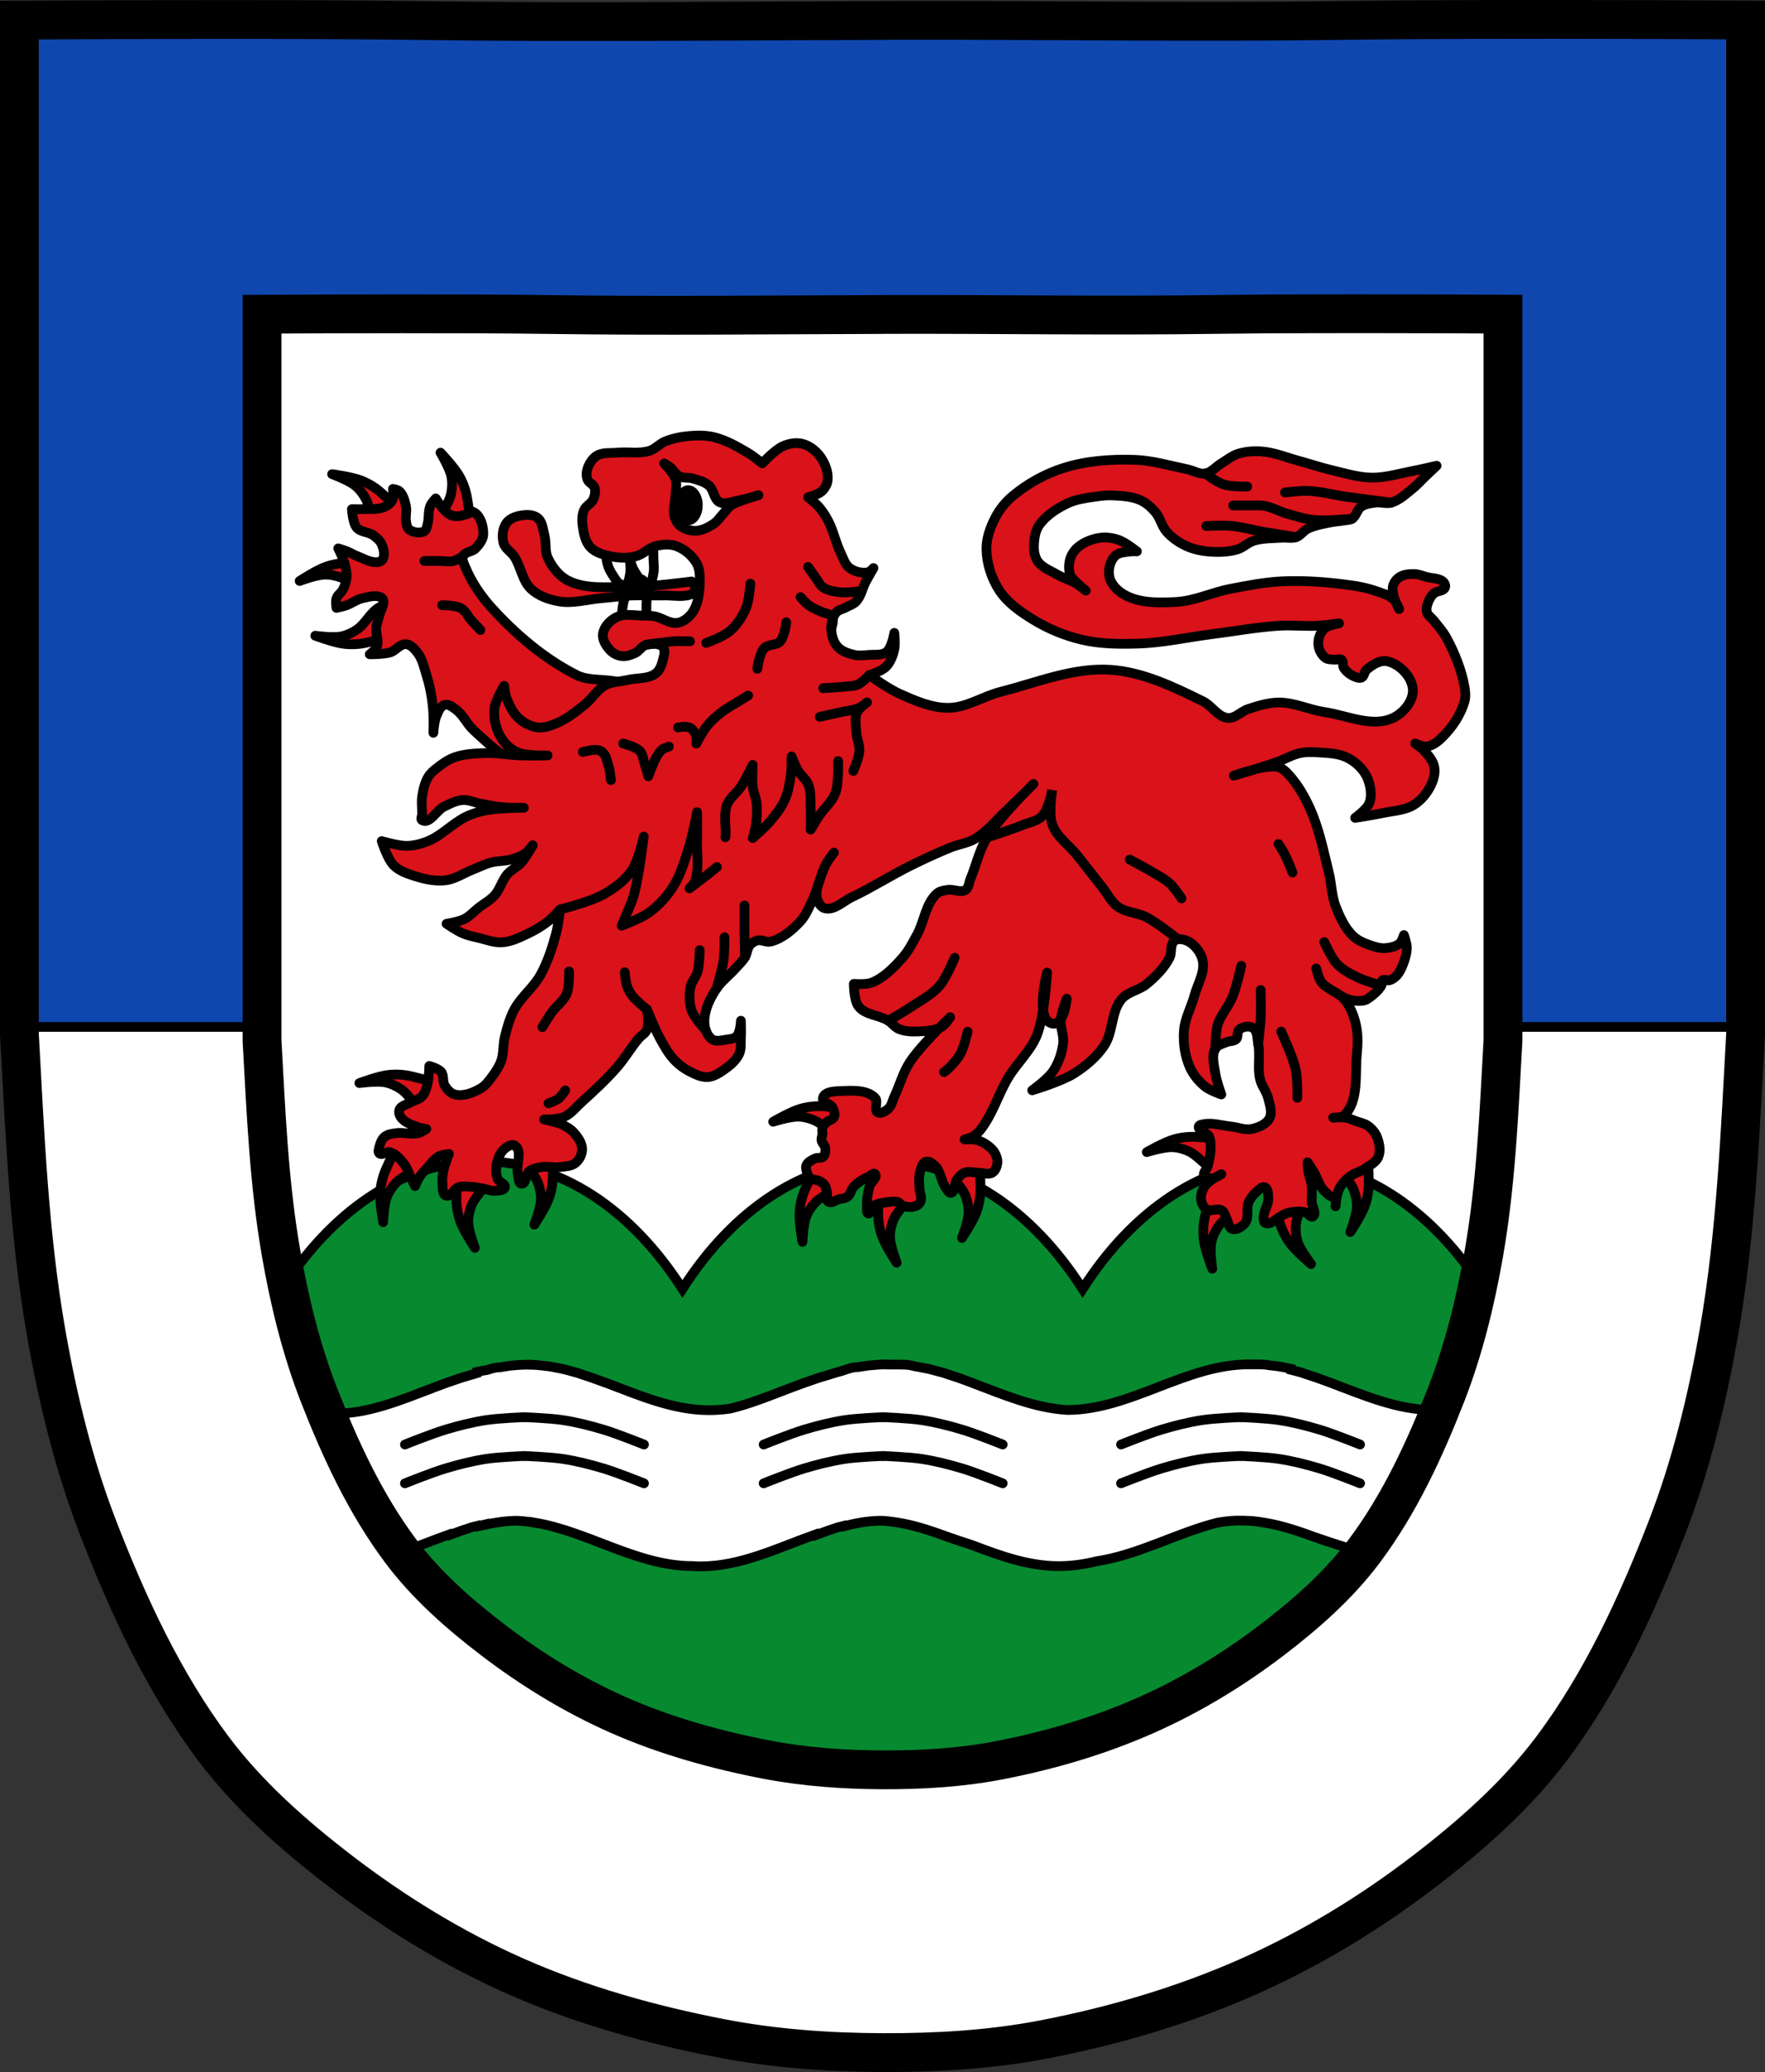 <?xml version="1.0" encoding="UTF-8" standalone="no"?><svg xmlns="http://www.w3.org/2000/svg" viewBox="0 0 909.66 1067.6" xmlns:xlink="http://www.w3.org/1999/xlink"><rect x="0" y="0" width="909.66" height="1067.6" fill="#333333" stroke="none"/><defs><path id="0" d="m-752.73 762.43c0 0 13.752-5.534 20.841-7.662 6.835-2.052 13.789-3.81 20.841-4.904 6.581-1.021 19.922-1.532 19.922-1.532" stroke="#000" fill="none" stroke-linecap="round" stroke-width="5"/><path id="1" d="m-629.52 762.43c0 0-13.752-5.534-20.841-7.662-6.835-2.052-13.789-3.81-20.841-4.904-6.581-1.021-19.922-1.532-19.922-1.532" stroke="#000" fill="none" stroke-linecap="round" stroke-width="5"/></defs><g transform="translate(130.11-8.354)"><path d="m664.32 18.354c-9.98-.002-19.969.012-29.781.031-26.17.053-51 .188-70.781.469-79.11 1.122-156.71-.214-235.06 0-2.653.007-5.316.055-7.969.063-78.35.214-155.93 1.122-235.03 0-57.02-.809-154.83-.481-205.81-.219v522.5c2.838 51.34 4.911 102.82 13.719 153.41 6.02 34.562 14.407 68.992 27.13 101.69 15.355 39.473 33.478 78.71 58.844 112.62 18.288 24.456 41.671 45.05 65.906 63.62 27.747 21.272 57.936 39.816 89.91 53.969 33.818 14.97 69.927 25.08 106.25 32.09 27.334 5.278 55.35 7.249 83.19 7.344 27.662.094 55.55-1.498 82.72-6.719 36.46-7.01 72.55-17.63 106.47-32.75 31.934-14.235 62.22-32.697 89.97-53.969 24.24-18.58 47.587-39.17 65.875-63.62 25.365-33.919 43.489-73.18 58.844-112.66 12.718-32.695 21.11-67.13 27.12-101.69 8.807-50.588 10.881-102.1 13.719-153.44v-522.44c-26.668-.139-64.6-.303-105.22-.313" fill="#fff"/><path d="m664.31 18.344c-9.98-.002-19.969.012-29.781.031-26.17.053-51 .188-70.781.469-79.11 1.122-156.71-.214-235.06 0-2.653.007-5.316.055-7.969.063-78.35.214-155.93 1.122-235.03 0-57.02-.809-154.83-.481-205.81-.219v518.78h889.66v-518.81c-26.668-.139-64.6-.303-105.22-.313z" fill="#0f47af" stroke="#000" stroke-width="5"/><path d="m568.86 170c-7.174-.002-14.356.008-21.409.022-18.81.038-36.667.135-50.884.336-56.868.804-112.66-.153-168.98 0-1.907.005-3.822.04-5.729.045-56.32.153-112.09.804-168.96 0-40.994-.579-111.31-.345-147.96-.157v374.19c2.04 36.769 3.531 73.63 9.862 109.86 4.326 24.752 10.357 49.41 19.5 72.825 11.04 28.27 24.07 56.37 42.3 80.66 13.147 17.514 29.957 32.26 47.38 45.566 19.947 15.234 41.649 28.515 64.63 38.65 24.311 10.721 50.27 17.961 76.38 22.984 19.65 3.78 39.79 5.191 59.802 5.259 19.886.067 39.937-1.073 59.47-4.812 26.21-5.02 52.15-12.626 76.54-23.454 22.957-10.195 44.73-23.416 64.68-38.65 17.422-13.306 34.21-28.05 47.36-45.566 18.235-24.292 31.26-52.41 42.3-80.68 9.143-23.415 15.174-48.07 19.5-72.825 6.331-36.23 7.822-73.12 9.862-109.89v-374.15c-19.17-.1-46.44-.217-75.64-.224" fill="#fff"/><g stroke="#000"><path d="m118.47 606.69c-39.447 0-75.14 23.838-100.87 62.31 4.055 19.784 9.355 39.35 16.688 58.12 11.04 28.27 24.08 56.36 42.31 80.66 13.147 17.514 29.953 32.26 47.37 45.563 19.947 15.234 41.673 28.521 64.66 38.656 24.311 10.721 50.26 17.977 76.37 23 19.65 3.78 39.769 5.182 59.781 5.25 19.886.067 39.94-1.074 59.47-4.813 26.21-5.02 52.18-12.609 76.56-23.438 22.957-10.195 44.709-23.422 64.66-38.656 17.422-13.306 34.23-28.05 47.37-45.563 18.235-24.292 31.24-52.42 42.28-80.69 7.325-18.759 12.665-38.33 16.719-58.09-25.725-38.475-61.43-62.31-100.87-62.31-40.621 0-77.24 25.303-103.12 65.813-25.881-40.515-62.5-65.813-103.12-65.813-40.613 0-77.24 25.28-103.12 65.781-25.874-40.496-62.51-65.781-103.12-65.781z" fill="#078930" stroke-width="5"/><path d="m664.32 18.354c-9.98-.002-19.969.012-29.781.031-26.17.053-51 .188-70.781.469-79.11 1.122-156.71-.214-235.06 0-2.653.007-5.316.055-7.969.063-78.35.214-155.93 1.122-235.03 0-57.02-.809-154.83-.481-205.81-.219v522.5c2.838 51.34 4.911 102.82 13.719 153.41 6.02 34.562 14.407 68.992 27.13 101.69 15.355 39.473 33.478 78.71 58.844 112.62 18.288 24.456 41.671 45.05 65.906 63.62 27.747 21.272 57.936 39.816 89.91 53.969 33.818 14.97 69.927 25.08 106.25 32.09 27.334 5.278 55.35 7.249 83.19 7.344 27.662.094 55.55-1.498 82.72-6.719 36.46-7.01 72.55-17.63 106.47-32.75 31.934-14.235 62.22-32.697 89.97-53.969 24.24-18.58 47.587-39.17 65.875-63.62 25.365-33.919 43.489-73.18 58.844-112.66 12.718-32.695 21.11-67.13 27.12-101.69 8.807-50.588 10.881-102.1 13.719-153.44v-522.44c-26.668-.139-64.6-.303-105.22-.313z" fill="none" stroke-width="20"/><path d="m326.25 711.34c-.509 0-1.055.062-1.563.063-.411.009-.81.016-1.219.031-.462.019-.945.066-1.406.094-.461.028-.916.089-1.375.125-.833.066-1.702.126-2.531.219-.191.021-.339.009-.531.031-.712.085-1.416.24-2.125.344-.182.023-.349.004-.531.031-.578.088-1.205.212-1.781.313-.347.06-.683.096-1.031.156h-.094c-1.995-.039-3.819.394-8.75 2.125-.269.081-.57.11-.844.188-1.785.505-3.543 1.052-5.313 1.625-.147.04-.293.084-.438.125-.017.004-.048.031-.063.031-.043.015-.074.017-.125.031-3.872 1.097-7.74 2.38-11.563 3.75-2.494.894-4.985 1.804-7.469 2.75-10.351 3.947-20.615 8.169-31.19 10.75h-.063c-3.601.537-7.243.813-10.938.813-18.443 0-35.6-7.506-52.906-14.03-.086-.033-.164-.03-.25-.063-2.401-.904-4.808-1.784-7.219-2.625-1.664-.581-3.327-1.123-5-1.656-.81-.258-1.625-.6-2.438-.844-.026-.011-.037.011-.063 0-.658-.198-1.309-.345-1.969-.531-.969-.275-1.997-.594-2.969-.844-.966-.25-1.873-.466-2.844-.688-.777-.178-1.595-.311-2.375-.469-.849-.173-1.741-.352-2.594-.5-.813-.141-1.619-.288-2.438-.406-.105-.015-.176.014-.281 0-1.595-.225-3.26-.406-4.875-.531-.065-.005-.092-.063-.156-.063-.238-.023-.45-.016-.688-.031-.633-.041-1.334-.069-1.969-.094h-.25c-.797-.029-1.574-.094-2.375-.094v-.031c-.509 0-1.056.093-1.563.094-.411.009-.81.016-1.219.031-.462.019-.945.035-1.406.063-.461.028-.916.089-1.375.125-.833.066-1.702.126-2.531.219-.191.021-.339.009-.531.031-.712.085-1.416.24-2.125.344-.182.023-.318.004-.5.031-.578.088-1.205.212-1.781.313-.347.06-.684.127-1.031.188h-.094c-1.634-.031-3.259.295-6.469 1.344-.029 0-.096.02-.125.031-.946.156-1.904.283-2.844.469-.79.156-1.562.327-2.344.5-.017.208-.046.417-.063.625-1.034.312-2.063.634-3.094.969-.147.04-.293.053-.438.094-.017.004-.049.02-.063.031-.043.018-.074.017-.125.031-3.872 1.097-7.74 2.38-11.563 3.75-2.494.894-4.985 1.835-7.469 2.781-16.589 6.326-33.02 13.25-50.719 13.25-1.387 0-2.753-.076-4.125-.156 10.236 25.04 22.332 49.608 38.531 71.19.098.13.214.245.313.375 8.22-2.93 16.36-6.305 24.594-9.219l.188.281c3.742-1.401 7.444-2.721 11.219-3.938 1.104-.304 2.204-.542 3.313-.813l.125.188c1.082-.288 2.134-.531 3.219-.781v.156c5.44-1.229 10.985-2.032 16.625-2.125h.219c3.075.152 6.115.529 9.125 1.031 0-.011 0-.062 0-.063 27.56 4.605 52.867 22.375 81.22 22.375.042.002.083-.002.125 0 1.352.078 2.697.156 4.063.156h.031.031c20.743 0 39.776-9.555 59.31-16.469l.156.313c3.743-1.4 7.475-2.752 11.25-3.969 1.104-.304 2.204-.542 3.313-.813l.125.188c5.565-1.486 11.215-2.487 16.969-2.719.822-.033 1.642 0 2.469 0 .114 0 .229 0 .344 0 .503.03 1.014.052 1.5.094h.094c.681.06 1.322.173 2 .25.282.032.563.058.844.094.399.051.758.101 1.156.156.61.086 1.237.183 1.844.281.065.011.185.03.25.031.894.147 1.736.295 2.625.469.033 0 .031 0 .063 0 .054 0 .135.03.188.031 7.776 1.541 15.347 4.117 22.906 6.906 4.227 1.474 8.464 2.918 12.75 4.281 14.455 5.536 29 10.75 44.41 10.75 6.689 0 13.212-.956 19.625-2.531 21.303-3.212 41.19-14.552 62.12-19.844 3.093-.545 6.207-.936 9.375-1.063.822-.038 1.642 0 2.469 0 .509 0 1.024 0 1.531 0h.531c.323 0 .646.049.969.063.367.015.699.009 1.063.031.652.039 1.321.038 1.969.094h.094c.68.06 1.353.173 2.031.25.282.032.563.058.844.094.399.049.758.101 1.156.156.61.086 1.268.214 1.875.313.065 0 .154.03.219.031.894.148 1.736.295 2.625.469.032 0 .03 0 .063 0 .053 0 .166.03.219.031 7.776 1.539 15.347 4.086 22.906 6.875 8.322 2.905 16.744 5.675 25.281 7.938.103-.136.21-.27.313-.406 16.584-22.09 28.828-47.37 39.22-73.03-1.136.056-2.259.094-3.406.094-18.443 0-35.6-7.475-52.906-14-.086-.032-.133-.062-.219-.094-2.4-.904-4.808-1.784-7.219-2.625-1.663-.581-3.358-1.123-5.03-1.656-.81-.258-1.625-.6-2.438-.844-.658-.198-1.371-.376-2.031-.563-.969-.275-1.966-.5-2.938-.75-.222-.057-.438-.098-.656-.156-.016-.194-.015-.399-.031-.594-1.423-.308-2.853-.591-4.281-.844-.405-.072-.783-.122-1.188-.188-.438-.072-.875-.155-1.313-.219-1-.147-1.99-.267-3-.375-.35-.038-.711-.063-1.063-.094-2.681-.558-4.924-.5-10.906-.5-32.495 0-60.871 23.395-93.34 23.5-16.935-.968-32.856-7.824-48.906-13.875-.086-.032-.133-.093-.219-.125-2.4-.904-4.808-1.784-7.219-2.625-1.663-.581-3.358-1.123-5.03-1.656-.81-.258-1.625-.6-2.438-.844-.021-.011-.006.011-.031 0-.658-.198-1.34-.345-2-.531-.969-.275-1.966-.532-2.938-.781-.966-.248-1.873-.528-2.844-.75-.777-.178-1.595-.28-2.375-.438h-.063c-.849-.173-1.678-.383-2.531-.531-.738-.129-1.45-.26-2.188-.375-3.538-.948-5.36-.875-12.438-.875h-.25c-.797-.029-1.574-.063-2.375-.063v-.031z" fill="#fff" stroke-linecap="round" stroke-width="5"/><path d="m568.86 170c-7.174-.002-14.356.008-21.409.022-18.81.038-36.667.135-50.884.336-56.868.804-112.66-.153-168.98 0-1.907.005-3.822.04-5.729.045-56.32.153-112.09.804-168.96 0-40.994-.579-111.31-.345-147.96-.157v374.19c2.04 36.769 3.531 73.63 9.862 109.86 4.326 24.752 10.357 49.41 19.5 72.825 11.04 28.27 24.07 56.37 42.3 80.66 13.147 17.514 29.957 32.26 47.38 45.566 19.947 15.234 41.649 28.515 64.63 38.65 24.311 10.721 50.27 17.961 76.38 22.984 19.65 3.78 39.79 5.191 59.802 5.259 19.886.067 39.937-1.073 59.47-4.812 26.21-5.02 52.15-12.626 76.54-23.454 22.957-10.195 44.73-23.416 64.68-38.65 17.422-13.306 34.21-28.05 47.36-45.566 18.235-24.292 31.26-52.41 42.3-80.68 9.143-23.415 15.174-48.07 19.5-72.825 6.331-36.23 7.822-73.12 9.862-109.89v-374.15c-19.17-.1-46.44-.217-75.64-.224z" fill="none" stroke-width="20"/><g transform="translate(1016.19-9.795)"><use xlink:href="#0"/><use xlink:href="#1"/></g><g transform="translate(1016.19 10.205)"><use xlink:href="#0"/><use xlink:href="#1"/></g></g><g transform="translate(-.689)"><g transform="translate(832-9.795)"><use xlink:href="#0"/><use xlink:href="#1"/></g><g transform="translate(832 10.205)"><use xlink:href="#0"/><use xlink:href="#1"/></g><g transform="translate(184.88)" stroke="#000"><g transform="translate(1016.19-9.795)"><use xlink:href="#0"/><use xlink:href="#1"/></g><g transform="translate(1016.19 10.205)"><use xlink:href="#0"/><use xlink:href="#1"/></g></g></g><g stroke="#000" stroke-width="5"><g stroke-linejoin="round"><g fill="none"><path d="m190.28 326.71c.255-3.408.449-6.894 1.528-10.137.68-2.044 1.847-3.91 3.055-5.693.848-1.251 1.593-2.742 2.916-3.472.9-.496 2.162-.926 3.055-.417 1.658.946 1.844 3.406 2.222 5.277.486 2.405.087 4.908 0 7.36-.07 1.948.176 3.976-.417 5.832-.379 1.187-.84 2.615-1.944 3.194-2.135 1.12-4.832-.09-7.221-.417-1.079-.148-2.51.154-3.194-.694-.174-.216-.021-.556 0-.833z"/><path d="m193.89 289.31c.255 3.408.449 6.894 1.528 10.137.68 2.044 1.847 3.91 3.055 5.693.848 1.251 1.593 2.742 2.916 3.472.9.496 2.162.926 3.055.417 1.658-.946 1.844-3.406 2.222-5.277.486-2.405.087-4.908 0-7.36-.07-1.948.176-3.976-.417-5.832-.379-1.187-.84-2.615-1.944-3.194-2.135-1.12-4.832.09-7.221.417-1.079.148-2.51-.154-3.194.694-.174.216-.021.556 0 .833z"/><path d="m181.78 289.89c.255 3.408.449 6.894 1.528 10.137.68 2.044 1.847 3.91 3.055 5.693.848 1.251 1.593 2.742 2.916 3.472.9.496 2.162.926 3.055.417 1.658-.946 1.844-3.406 2.222-5.277.486-2.405.087-4.908 0-7.36-.07-1.948.176-3.976-.417-5.832-.379-1.187-.84-2.615-1.944-3.194-2.135-1.12-4.832.09-7.221.417-1.079.148-2.51-.154-3.194.694-.174.216-.021.556 0 .833z"/></g><g fill="#da121a"><path d="m226.36 307.95c0 0-21.253 2.869-31.939 2.777-10.704-.092-22.426 1.575-31.939-3.333-4.605-2.376-8.098-6.963-10.276-11.665-1.612-3.481-.679-7.68-1.666-11.387-.845-3.173-1.013-7.157-3.61-9.165-2.435-1.882-6.146-1.707-9.165-1.111-2.602.514-5.451 1.695-6.943 3.888-1.944 2.858-2.311 6.945-1.389 10.276.791 2.856 3.941 4.457 5.555 6.943 3.404 5.244 4.057 12.378 8.61 16.664 3.833 3.608 9.254 5.496 14.442 6.388 7.228 1.243 14.631-1.062 21.94-1.666 5.187-.429 10.353-1.157 15.553-1.389 5.457-.243 10.926.154 16.386 0 4.912-.139 10.234 1.175 14.72-.833.717-.321 1.512-.896 1.666-1.666.334-1.669-1.944-4.721-1.944-4.721z"/><path d="m509.14 628.58c-2.579 4.967-8.566 7.428-11.622 12.12-1.618 2.482-2.871 5.3-3.386 8.218-.762 4.321.547 13.153.547 13.153 0 0-3.816-9.87-4.398-15.07-.456-4.078-.248-8.307.753-12.286 1.222-4.859 2.01-11.04 6.288-13.652 1.02-.624 2.449-.226 3.584.151 3.27 1.087 7.228 2.648 8.534 5.837.197.482-.06 1.071-.3 1.534z"/><path d="m96.31 278.05c.493-5.575 5.09-10.132 6.13-15.631.55-2.911.636-5.994 0-8.888-.941-4.286-5.517-11.953-5.517-11.953 0 0 7.289 7.672 9.808 12.259 1.975 3.596 3.394 7.586 3.984 11.646.721 4.958 2.344 10.974-.613 15.02-.706.965-2.178 1.142-3.371 1.226-3.438.241-7.691.306-10.114-2.145-.366-.37-.352-1.014-.306-1.532z"/><path d="m63.45 281.45c-3.112-4.652-2.388-11.08-5.03-16.02-1.397-2.613-3.264-5.068-5.574-6.923-3.421-2.748-11.793-5.851-11.793-5.851 0 0 10.489 1.406 15.327 3.399 3.794 1.563 7.401 3.781 10.407 6.574 3.671 3.41 8.708 7.078 8.94 12.08.055 1.195-.981 2.256-1.857 3.069-2.527 2.343-5.8 5.061-9.224 4.671-.518-.059-.91-.569-1.2-1z"/><path d="m60.09 314.84c-5.396-1.483-9.06-6.823-14.28-8.831-2.765-1.063-5.784-1.699-8.744-1.592-4.385.158-12.748 3.286-12.748 3.286 0 0 8.854-5.796 13.818-7.453 3.892-1.299 8.07-1.98 12.172-1.834 5.01.179 11.216-.341 14.665 3.293.823.867.734 2.348.602 3.536-.379 3.425-1.077 7.622-3.923 9.566-.43.294-1.06.165-1.563.027z"/><path d="m65.69 321.08c-4.939 2.632-7.337 8.645-11.992 11.751-2.465 1.644-5.269 2.928-8.181 3.473-4.313.808-13.158-.407-13.158-.407 0 0 9.911 3.711 15.12 4.237 4.082.412 8.309.159 12.277-.884 4.845-1.274 11.02-2.131 13.584-6.433.613-1.027.2-2.452-.189-3.582-1.122-3.259-2.724-7.199-5.927-8.471-.484-.192-1.071.072-1.53.317z"/><path d="m195.31 363.86c-6.104-7.59-19.498-3.281-28.2-7.662-16.501-8.311-31.06-20.688-43.521-34.33-5.677-6.212-10.571-13.372-13.792-21.15-.759-1.833-2.01-4-1.226-5.823.993-2.32 4.704-2.149 6.436-3.984 1.914-2.028 3.939-4.568 3.984-7.356.071-4.34-1.669-10.389-5.823-11.647-.788-.239-1.363.969-2.145 1.226-2.541.834-5.384 1.604-7.969.919-1.837-.487-3.258-2.023-4.597-3.371-1.598-1.61-3.984-5.517-3.984-5.517 0 0-2.163 2.266-2.758 3.678-1.286 3.049-.584 6.638-1.532 9.808-.354 1.183-.458 2.764-1.532 3.371-2.327 1.316-5.875.744-7.969-.919-1.189-.945-1.273-2.794-1.532-4.291-.418-2.416.487-4.953 0-7.356-.573-2.827-1.28-5.982-3.371-7.969-.867-.824-3.371-1.226-3.371-1.226 0 0 .581 4.094-.306 5.823-.896 1.746-2.778 2.942-4.597 3.678-3.044 1.23-6.528.766-9.808.919-2.143.1-6.436 0-6.436 0 0 0 .359 6.988 2.452 9.501 2.02 2.424 6.03 2.133 8.582 3.984 1.697 1.23 3.445 2.679 4.291 4.597 1.034 2.344 1.765 5.373.613 7.662-.433.861-1.498 1.398-2.452 1.532-3.682.519-7.245-1.758-10.727-3.065-1.797-.675-3.428-1.739-5.21-2.452-1.5-.6-4.597-1.532-4.597-1.532 0 0 2.353 4.588 3.065 7.05.746 2.582 1.412 5.288 1.226 7.969-.148 2.128-.888 4.22-1.839 6.13-.847 1.701-2.78 2.791-3.371 4.597-.509 1.553 0 4.904 0 4.904 0 0 3.311-.677 4.904-1.226 2.854-.983 5.332-3.01 8.275-3.678 3.288-.75 7.218-2.036 10.114-.306.588.351.856 1.157.919 1.839.206 2.222-1.251 4.284-1.839 6.436-.64 2.342-1.568 4.636-1.839 7.05-.365 3.25 1.45 6.743.306 9.808-.632 1.693-3.678 3.984-3.678 3.984 0 0 7.07.055 10.421-.919 2.983-.868 5.178-4.534 8.275-4.291 2.404.189 4.349 2.383 5.823 4.291 2.692 3.482 3.592 8.06 4.904 12.259 1.093 3.501 1.86 7.107 2.452 10.727.497 3.04.766 6.118.919 9.195.153 3.061 0 9.195 0 9.195 0 0 .385-5.912 1.532-8.582.952-2.215 1.966-5.183 4.291-5.823 2.031-.559 4.123 1.208 5.823 2.452 3.685 2.695 5.558 7.298 8.888 10.421 8.839 8.287 18.19 16.53 29.12 21.761 3.71 1.776 7.841 3.181 11.953 3.065 13.5-.381 29.648-2.162 38.617-12.259 3.247-3.655 2.416-9.528 2.758-14.405.437-6.224 2.991-13.834-.919-18.696z"/><path d="m88.43 581.23c-4.939-2.632-7.337-8.645-11.992-11.751-2.465-1.644-5.269-2.928-8.181-3.473-4.313-.808-13.158.407-13.158.407 0 0 9.911-3.711 15.12-4.237 4.082-.412 8.309-.159 12.277.884 4.845 1.274 11.02 2.131 13.584 6.433.613 1.027.2 2.452-.189 3.582-1.122 3.259-2.724 7.199-5.927 8.471-.484.192-1.071-.072-1.53-.317z"/><path d="m87.87 607.9c-3.469 4.392-9.812 5.682-13.697 9.711-2.056 2.133-3.818 4.664-4.873 7.433-1.563 4.101-1.94 13.02-1.94 13.02 0 0-1.888-10.413-1.48-15.63.32-4.091 1.321-8.205 3.054-11.924 2.115-4.542 4.056-10.463 8.747-12.223 1.12-.42 2.448.239 3.492.823 3.01 1.684 6.6 3.962 7.282 7.34.103.511-.261 1.041-.584 1.45z"/><path d="m121.46 615.47c-1.435 5.41-6.741 9.117-8.701 14.359-1.038 2.775-1.647 5.799-1.513 8.758.198 4.384 3.401 12.718 3.401 12.718 0 0-5.876-8.801-7.577-13.75-1.334-3.88-2.053-8.05-1.943-12.155.134-5.01-.442-11.213 3.161-14.694.86-.831 2.341-.755 3.531-.634 3.429.348 7.631 1.01 9.601 3.836.298.427.175 1.059.041 1.562z"/><path d="m138.46 603.51c1.435 5.41 6.741 9.117 8.701 14.359 1.038 2.775 1.647 5.799 1.513 8.758-.198 4.384-3.401 12.718-3.401 12.718 0 0 5.876-8.801 7.577-13.75 1.334-3.88 2.053-8.05 1.943-12.155-.134-5.01.442-11.213-3.161-14.694-.86-.831-2.341-.755-3.531-.634-3.429.348-7.631 1.01-9.601 3.836-.298.427-.175 1.059-.041 1.562z"/><path d="m303.72 595.32c-5.311-1.765-8.685-7.289-13.796-9.569-2.706-1.207-5.686-2-8.649-2.05-4.388-.072-12.903 2.612-12.903 2.612 0 0 9.146-5.323 14.191-6.716 3.955-1.092 8.164-1.553 12.251-1.191 4.991.442 11.219.249 14.472 4.06.776.909.609 2.383.415 3.563-.559 3.401-1.476 7.555-4.42 9.347-.445.271-1.067.109-1.562-.055z"/><path d="m303.97 618.07c-3.469 4.392-9.812 5.682-13.697 9.711-2.056 2.133-3.818 4.664-4.873 7.433-1.563 4.101-1.94 13.02-1.94 13.02 0 0-1.889-10.413-1.48-15.63.32-4.091 1.321-8.205 3.054-11.924 2.115-4.542 4.056-10.463 8.747-12.223 1.12-.42 2.448.239 3.492.823 3.01 1.684 6.6 3.962 7.282 7.34.103.511-.261 1.041-.584 1.45z"/><path d="m338.83 623.11c-1.435 5.41-6.741 9.117-8.701 14.359-1.038 2.775-1.647 5.799-1.513 8.758.198 4.384 3.401 12.718 3.401 12.718 0 0-5.876-8.801-7.577-13.75-1.334-3.88-2.053-8.05-1.943-12.155.134-5.01-.442-11.213 3.161-14.694.86-.831 2.341-.755 3.531-.634 3.429.348 7.631 1.01 9.601 3.836.298.427.175 1.059.041 1.562z"/><path d="m358.87 610.39c1.435 5.41 6.741 9.117 8.701 14.359 1.038 2.775 1.647 5.799 1.513 8.758-.198 4.384-3.401 12.718-3.401 12.718 0 0 5.876-8.801 7.577-13.75 1.334-3.88 2.053-8.05 1.943-12.155-.134-5.01.442-11.213-3.161-14.694-.86-.831-2.341-.755-3.531-.634-3.429.348-7.631 1.01-9.601 3.836-.298.427-.175 1.059-.041 1.562z"/><path d="m496.22 611.17c-5.301-1.794-8.645-7.336-13.744-9.643-2.699-1.221-5.675-2.031-8.637-2.096-4.387-.096-12.917 2.542-12.917 2.542 0 0 9.175-5.274 14.227-6.64 3.961-1.071 8.173-1.509 12.258-1.125 4.988.469 11.217.31 14.45 4.138.772.914.596 2.386.396 3.565-.577 3.398-1.517 7.546-4.47 9.323-.446.268-1.068.103-1.561-.064z"/><path d="m542.14 623.35c.131 5.595-3.93 10.635-4.351 16.216-.223 2.954.036 6.03.99 8.833 1.413 4.155 6.814 11.264 6.814 11.264 0 0-8.098-6.813-11.11-11.09-2.363-3.354-4.218-7.161-5.257-11.13-1.269-4.847-3.552-10.644-1.063-14.993.594-1.038 2.038-1.378 3.214-1.594 3.39-.622 7.609-1.16 10.29 1.01.405.327.463.968.475 1.489z"/><path d="m558.99 607.33c1.435 5.41 6.741 9.117 8.701 14.359 1.038 2.775 1.647 5.799 1.513 8.758-.198 4.384-3.401 12.718-3.401 12.718 0 0 5.876-8.801 7.577-13.75 1.334-3.88 2.053-8.05 1.943-12.155-.134-5.01.442-11.213-3.161-14.694-.86-.831-2.341-.755-3.531-.634-3.429.348-7.631 1.01-9.601 3.836-.298.427-.175 1.059-.041 1.562z"/><path d="m402.49 412.29c0 0-17.574 17.194-23.906 27.584-4.01 6.577-5.587 14.358-8.582 21.454-.782 1.854-.765 4.42-2.452 5.517-2.57 1.67-6.169-.491-9.195 0-1.913.31-4.06.56-5.517 1.839-5.976 5.243-6.555 14.507-10.421 21.454-2.232 4.01-4.303 8.217-7.356 11.646-4.54 5.101-9.578 10.384-15.937 12.872-2.86 1.119-9.195.613-9.195.613 0 0 .003 8.526 2.452 11.646 3.498 4.457 10.507 4.373 15.324 7.356 1.981 1.226 3.361 3.407 5.517 4.291 3.236 1.327 6.927 1.384 10.421 1.226 3.963-.179 8.223-.447 11.647-2.452 1.874-1.098 4.291-4.904 4.291-4.904 0 0-15.169 14.554-20.841 23.293-3.535 5.447-5.188 11.908-7.969 17.776-.978 2.064-1.339 4.633-3.065 6.13-1.464 1.27-3.856 2.839-5.517 1.839-2.13-1.282.477-5.545-1.226-7.356-3.735-3.972-10.491-3.937-15.937-3.678-3.872.184-10.157-.099-11.03 3.678-.523 2.252 3.861 2.823 4.942 4.867.755 1.428 1.463 3.266.867 4.768-.629 1.585-2.93 1.811-4.118 3.034-.796.819-1.61 1.727-1.95 2.817-.302.965.067 2.025 0 3.034-.072 1.091-.602 2.171-.433 3.251.234 1.501 1.801 2.606 1.95 4.118.147 1.482-.011 3.301-1.084 4.334-1.01.973-2.842.283-4.118.867-1.734.794-3.705 1.758-4.551 3.467-.385.777-.19 1.755 0 2.601.333 1.482.799 3.128 1.95 4.118 1.144.983 2.98.636 4.334 1.3 1.116.547 2.296 1.167 3.034 2.167.814 1.103.99 2.566 1.3 3.901.364 1.562-.67 3.857.65 4.768 1.586 1.095 3.771-.806 5.635-1.3 1.458-.387 3.141-.378 4.334-1.3 1.539-1.189 1.764-3.511 3.034-4.985 1.105-1.282 2.494-2.31 3.901-3.251 1.289-.862 2.717-1.5 4.118-2.167.993-.473 2.258-2.08 3.034-1.3 1.667 1.673-2.186 4.226-2.817 6.502-.877 3.16-1.423 6.475-1.3 9.752.053 1.402-.527 3.957.867 4.118 1.188.137.618-2.462 1.517-3.251 2.164-1.898 5.39-2.162 8.235-2.601 1.785-.275 3.705-.571 5.418 0 1.028.343 1.568 1.623 2.601 1.95 2.274.72 5.01.837 7.152-.217.921-.454 1.656-1.4 1.95-2.384.605-2.02-.569-4.18-.65-6.285-.109-2.816-.53-5.734.217-8.452.548-1.996 1.067-4.773 3.034-5.418 1.659-.544 3.515.951 4.768 2.167 3.06 2.971 3.079 8.07 5.635 11.486.705.942 1.45 2.629 2.601 2.384 2.31-.492 1.463-4.567 2.817-6.502 1.084-1.549 2.361-3.201 4.118-3.901 2.215-.882 4.768 0 7.152 0 2.384 0 5.102 1.217 7.152 0 1.557-.924 2.363-2.973 2.601-4.768.244-1.841-.393-3.797-1.3-5.418-.998-1.783-2.657-3.168-4.334-4.334-1.566-1.089-3.345-1.944-5.201-2.384-1.969-.467-6.068-.217-6.068-.217 0 0 3.01-.741 4.334-1.517 1.5-.882 2.825-2.1 3.901-3.468 6.275-7.975 9.08-18.18 14.303-26.873 4.548-7.569 11.556-13.757 14.805-21.968 3.998-10.1 5.21-32.18 5.21-32.18 0 0-4.626 17.02-.613 23.906.874 1.501 2.879 2.708 4.597 2.452 1.858-.276 3.066-2.346 3.984-3.984 1.491-2.658 2.145-8.888 2.145-8.888 0 0-2.733 7.02-3.065 10.727-.366 4.091 1.733 8.184 1.226 12.259-.63 5.067-2.375 10.158-5.21 14.405-2.69 4.03-10.727 9.808-10.727 9.808 0 0 14.939-4.474 21.454-8.582 5.993-3.779 11.682-8.522 15.631-14.405 4.738-7.06 3.467-17.357 8.888-23.906 3.274-3.954 9.256-4.657 13.179-7.969 4.538-3.831 8.959-8.189 11.647-13.485 1.234-2.431.256-5.749 1.839-7.969.56-.785 1.495-1.419 2.452-1.532 2.566-.305 5.34.835 7.356 2.452 2.788 2.236 4.991 5.659 5.517 9.195.868 5.833-2.741 11.473-4.291 17.16-1.708 6.269-5.121 12.21-5.517 18.696-.378 6.203.552 12.705 3.065 18.389 1.735 3.926 4.621 7.428 7.969 10.114 2.388 1.916 8.275 3.984 8.275 3.984 0 0-2.549-7.04-3.065-10.727-.595-4.249-2.143-9.155 0-12.872 1.12-1.943 3.77-2.469 5.823-3.371 1.568-.689 3.693-.321 4.904-1.532 1.211-1.211.221-3.802 1.532-4.904 1.814-1.524 5.04-2.178 7.05-.919 2.464 1.544 2.22 5.418 2.758 8.275 1.118 5.931-.433 12.201.919 18.08.821 3.569 3.453 6.549 4.291 10.114.773 3.288 2.187 7.126.613 10.114-1.666 3.162-5.7 4.766-9.195 5.517-3.419.735-6.941-.873-10.421-1.226-4.794-.486-9.672-2.133-14.405-1.226-.897.172-2.319.322-2.452 1.226-.346 2.36 4.104 2.791 5.21 4.904.958 1.83.931 4.064.919 6.13-.018 3.208-.676 6.41-1.532 9.501-.441 1.591-2.499 3.085-1.839 4.597.569 1.304 2.562 1.565 3.984 1.532 1.784-.04 4.904-2.145 4.904-2.145 0 0-3.617 1.832-5.21 3.065-1.371 1.061-2.832 2.164-3.678 3.678-1.076 1.925-1.839 4.252-1.532 6.436.26 1.857 1.177 3.896 2.758 4.904 2.246 1.432 5.717-.812 7.969.613 1.392.881 1.658 2.848 2.452 4.291.947 1.722.898 4.576 2.758 5.21 2.337.797 5.235-1.11 6.743-3.065 2.216-2.873.375-7.408 1.839-10.727.94-2.132 2.512-4.01 4.291-5.517 1.152-.974 2.587-2.713 3.984-2.145 1.886.765 1.77 3.789 1.839 5.823.118 3.467-2.662 6.651-2.452 10.114.053.871.114 2.116.919 2.452 2.996 1.25 5.923-2.661 8.888-3.984.919-.41 1.778-1 2.758-1.226 2.889-.665 6-.982 8.888-.306 1.469.343 2.721 2.97 3.984 2.145 2.146-1.401-.511-5.102-.613-7.662-.106-2.654.301-5.329 0-7.969-.308-2.709-1.434-5.273-1.839-7.969-.213-1.418-.306-4.291-.306-4.291 0 0 2.55 3.823 3.678 5.823 1.347 2.388 2.075 5.132 3.678 7.356 1.098 1.524 2.504 2.828 3.984 3.984.939.733 2.478.802 3.065 1.839.604 1.067 0 3.678 0 3.678 0 0 .506-6.172 1.839-8.888 1.245-2.537 3.303-4.68 5.517-6.436 2.255-1.79 5.282-2.365 7.662-3.984 2.574-1.752 5.844-3.258 7.05-6.13 1.307-3.115.591-6.958-.613-10.114-.881-2.311-2.616-4.343-4.597-5.823-1.763-1.317-4.063-1.695-6.13-2.452-1.82-.667-3.603-1.528-5.517-1.839-2.118-.344-6.436 0-6.436 0 0 0 4.426.182 5.823-1.226 7.633-7.696 5.358-21.09 6.436-31.875.396-3.965.544-8.01 0-11.953-.464-3.364-1.372-6.707-2.758-9.808-1.087-2.432-2.481-4.788-4.291-6.743-1.041-1.124-3.678-2.758-3.678-2.758 0 0 3.894 2.708 6.13 3.371 2.652.787 5.562 1.149 8.275.613.896-.177 1.711-.692 2.452-1.226 2.461-1.774 4.976-3.777 6.436-6.436.453-.826-.122-2.169.613-2.758.956-.767 2.505.355 3.678 0 1.41-.427 2.681-1.367 3.678-2.452 1.577-1.718 2.548-3.948 3.371-6.13.997-2.644 1.86-5.45 1.839-8.275-.017-2.205-1.532-6.436-1.532-6.436 0 0-.931 3.25-2.145 4.291-2.036 1.745-4.986 2.278-7.662 2.452-2.28.148-4.58-.49-6.743-1.226-3.374-1.149-6.912-2.454-9.501-4.904-4.391-4.155-7.04-9.983-9.195-15.631-2.043-5.354-2-11.293-3.371-16.857-2.775-11.269-5.03-22.831-9.808-33.407-2.836-6.276-6.362-12.408-11.03-17.47-1.386-1.502-2.965-3.03-4.904-3.678-2.326-.775-4.92-.28-7.356 0-3.127.36-6.16 1.31-9.195 2.145-2.274.626-6.743 2.145-6.743 2.145 0 0 5.528-1.597 8.275-2.452 4.72-1.468 9.44-2.943 14.1-4.597 4.02-1.428 7.769-3.748 11.953-4.597 3.01-.61 6.135-.514 9.195-.306 4.86.329 9.981.414 14.405 2.452 3.624 1.669 6.914 4.389 9.195 7.662 1.921 2.757 3.02 6.159 3.371 9.501.25 2.356.127 4.923-.919 7.05-1.468 2.981-7.05 7.05-7.05 7.05 0 0 9.438-1.433 14.1-2.452 5.471-1.196 11.503-1.309 16.244-4.291 3.865-2.431 6.961-6.282 8.888-10.421 1.311-2.817 2.145-6.148 1.532-9.195-.642-3.196-3.039-5.844-5.21-8.275-1.307-1.464-4.597-3.678-4.597-3.678 0 0 4.048 1.854 6.13 1.532 3.082-.476 5.762-2.699 7.969-4.904 5.095-5.09 9.375-11.461 11.34-18.389.669-2.359.428-4.941 0-7.356-1.556-8.784-4.983-17.269-9.195-25.13-1.795-3.35-4.39-6.21-6.743-9.195-1.077-1.366-2.773-2.351-3.371-3.984-.422-1.151-.305-2.49 0-3.678.58-2.259 1.707-4.496 3.371-6.13 1.565-1.537 4.901-1.075 5.823-3.065.396-.855.025-2.066-.613-2.758-2.101-2.282-5.896-1.939-8.888-2.758-2.127-.583-4.231-1.501-6.436-1.532-2.504-.036-5.227.212-7.356 1.532-1.546.959-2.822 2.557-3.371 4.291-.587 1.853-.134 3.93.306 5.823.529 2.273 2.758 6.436 2.758 6.436 0 0-1.384-3.628-2.758-4.904-2.646-2.457-6.392-3.428-9.808-4.597-3.963-1.357-8.112-2.174-12.259-2.758-11.606-1.635-23.392-2.553-35.1-2.06-9.123.384-18.15 2.174-27.11 3.898-9.392 1.806-18.34 6.224-27.89 6.743-8.743.475-18.298.698-26.05-3.371-3.651-1.916-7.279-5.193-8.275-9.195-.916-3.679.123-8.309 2.758-11.03 2.068-2.138 5.635-2.039 8.582-2.452.911-.128 2.758 0 2.758 0 0 0-5.782-4.591-9.195-5.823-3-1.084-6.334-1.635-9.501-1.226-4.045.522-8.15 2.056-11.34 4.597-1.951 1.554-3.541 3.751-4.291 6.13-.86 2.728-.928 5.876 0 8.582.378 1.102 1.351 1.907 2.145 2.758 1.777 1.904 5.823 5.21 5.823 5.21 0 0-3.152-2.626-4.904-3.678-3.095-1.859-6.692-2.773-9.808-4.597-3.698-2.165-8.304-3.773-10.458-7.479-1.94-3.339-1.709-7.697-1.189-11.524.34-2.5 1.228-5.04 2.758-7.05 3.632-4.759 8.982-8.191 14.405-10.727 4.377-2.047 9.32-2.651 14.1-3.371 3.138-.473 6.332-.79 9.501-.613 4.662.26 9.539.525 13.792 2.452 2.979 1.35 5.532 3.648 7.662 6.13 2.534 2.952 3.236 7.209 5.823 10.114 2.622 2.945 5.952 5.33 9.501 7.05 3.524 1.707 7.445 2.666 11.34 3.065 5.091.521 10.391.439 15.324-.919 3.216-.885 5.693-3.638 8.888-4.597 4.625-1.388 9.589-1.176 14.405-1.532 2.447-.181 5.04.508 7.356-.306 2.274-.8 3.654-3.238 5.823-4.291 3.813-1.85 8.107-2.521 12.259-3.371 2.222-.455 4.511-.511 6.743-.919 1.341-.246 2.842-.176 3.984-.919 2.14-1.393 2.497-4.676 4.597-6.13 2.1-1.454 4.827-1.784 7.356-2.145 2.731-.39 5.632.791 8.275 0 4.099-1.226 7.378-4.386 10.727-7.05 2.432-1.934 4.491-4.295 6.743-6.436 1.938-1.843 5.823-5.517 5.823-5.517 0 0-8.353 1.956-12.566 2.758-6.913 1.317-13.804 3.462-20.841 3.371-7.173-.093-14.165-2.342-21.15-3.984-5.478-1.288-10.809-3.138-16.244-4.597-6.413-1.722-12.687-4.409-19.309-4.904-4.095-.306-8.348-.025-12.259 1.226-3.138 1-5.757 3.208-8.582 4.904-2.795 1.677-5.061 4.671-8.275 5.21-3.104.521-6.112-1.512-9.195-2.145-9.148-1.879-18.249-4.629-27.584-4.904-12.236-.36-24.818.544-36.472 4.291-9.447 3.037-18.455 8.02-26.05 14.405-3.616 3.038-6.72 6.838-8.888 11.03-2.583 4.999-4.671 10.617-4.597 16.244.098 7.456 2.564 15.12 6.657 21.356 4.239 6.455 10.971 11.08 17.556 15.12 7.741 4.744 16.362 8.271 25.21 10.323 9.352 2.17 19.14 2.225 28.736 1.937 12.869-.386 25.538-3.288 38.31-4.904 11.44-1.447 22.818-3.574 34.33-4.291 6.628-.413 13.291.367 19.922 0 3.695-.205 11.03-1.226 11.03-1.226 0 0-5.722.86-7.662 2.758-2.034 1.99-3.227 5.127-3.065 7.969.151 2.646 1.548 5.471 3.678 7.05 1.336.99 3.248.766 4.904.919 1.119.104 2.474-.677 3.371 0 1.188.896.411 3.047 1.226 4.291 1.233 1.882 3.157 3.372 5.21 4.291 1.227.549 2.765 1.177 3.984.613 1.415-.655 1.259-2.98 2.452-3.984 2.98-2.509 7.06-5.219 10.85-4.34 6.325 1.466 12.643 7.974 13.06 14.454.38 5.96-4.817 12.175-10.224 14.711-10.736 5.04-23.712-1.329-35.443-3.065-7.849-1.161-15.358-4.908-23.293-4.904-5.43.003-10.769 1.705-15.937 3.371-3.613 1.165-6.638 4.924-10.421 4.597-5.138-.444-8.246-6.303-12.872-8.582-15.1-7.439-31.01-15.16-47.812-16.244-19.13-1.237-37.806 6.632-56.39 11.34-9.116 2.309-17.567 8.199-26.971 8.275-8.827.072-17.372-3.771-25.438-7.356-5.492-2.441-15.324-9.501-15.324-9.501 0 0 6.336-2.01 8.582-4.291 2.31-2.342 3.557-5.681 4.291-8.888.638-2.789 0-8.582 0-8.582 0 0-1.23 7.602-3.984 9.808-2.426 1.942-6.098 1.276-9.195 1.532-2.444.202-4.966.547-7.356 0-3.141-.719-6.559-1.801-8.705-4.205-2.183-2.445-3.169-6-3.248-9.28-.07-2.876.63-6.05 2.452-8.275 1.245-1.521 3.495-1.8 5.21-2.758 1.759-.982 3.844-1.584 5.21-3.065 2.541-2.753 3.164-6.796 4.904-10.114 1.253-2.39 3.984-7.05 3.984-7.05 0 0-1.621 1.892-2.758 2.145-3.169.707-6.87-.243-9.501-2.145-2.413-1.746-3.287-4.988-4.597-7.662-2.605-5.315-3.706-11.298-6.436-16.55-1.359-2.615-2.969-5.133-4.904-7.356-1.615-1.856-5.517-4.904-5.517-4.904 0 0 5.171-1.322 7.05-3.065 1.608-1.492 2.878-3.638 3.065-5.823.365-4.281-1.428-8.806-3.984-12.259-2.226-3.01-5.564-5.535-9.195-6.436-3.198-.793-6.784-.082-9.808 1.226-4.262 1.843-10.727 8.888-10.727 8.888 0 0-4.537-3.718-7.05-5.21-5.619-3.338-11.43-6.711-17.776-8.275-4.171-1.028-8.593-.986-12.872-.613-4.173.363-8.367 1.212-12.259 2.758-2.98 1.184-5.208 3.971-8.275 4.904-5.286 1.608-11.05.364-16.55.919-3.493.353-7.417-.285-10.421 1.532-2.378 1.438-4.04 4.1-4.904 6.743-.569 1.749-.638 3.792 0 5.517.654 1.767 3.118 2.492 3.678 4.291.58 1.864.151 4.03-.613 5.823-.994 2.335-3.946 3.473-4.904 5.823-1.044 2.561-1 5.537-.613 8.275.535 3.777 1.346 7.973 3.984 10.727 2.914 3.042 7.507 4.123 11.646 4.904 3.917.739 8.092.682 11.953-.306 3.674-.941 6.428-4.317 10.114-5.21 3.376-.818 7.151-1.173 10.421 0 4.235 1.52 8.096 4.729 10.421 8.582 1.563 2.59 1.861 5.863 1.839 8.888-.041 5.651-.568 11.832-3.678 16.55-1.732 2.628-4.565 4.96-7.662 5.517-4.171.75-8.08-2.681-12.259-3.371-1.717-.283-3.471-.311-5.21-.306-4.811.012-10.147-1.321-14.405.919-3.22 1.694-6.323 4.968-6.743 8.582-.364 3.133 1.763 6.343 3.984 8.582 1.513 1.525 3.688 2.524 5.823 2.758 2.291.252 4.647-.573 6.743-1.532 2.192-1 3.485-3.702 5.823-4.291 2.802-.705 6.688-.957 8.582 1.226 1.406 1.621.511 4.353 0 6.436-.631 2.574-1.584 5.424-3.678 7.05-3.896 3.02-9.605 2.241-14.405 3.371-3.883.914-8.134.866-11.647 2.758-4.326 2.331-6.881 7.05-10.727 10.114-4.324 3.44-8.731 6.977-13.792 9.195-3.177 1.392-6.662 2.799-10.114 2.452-3.592-.361-7.112-2.195-9.808-4.597-3.048-2.716-4.957-6.615-6.436-10.421-.791-2.036-1.226-6.436-1.226-6.436 0 0-4.281 7.06-4.904 11.03-.588 3.756-.023 7.749 1.226 11.34 1.071 3.079 2.897 5.979 5.21 8.275 1.791 1.777 4.04 3.192 6.436 3.984 4.575 1.514 14.405 1.226 14.405 1.226 0 0-9.402.168-14.1 0-5.732-.204-11.43-1.391-17.16-1.226-5.561.16-11.296.318-16.55 2.145-3.376 1.174-6.391 3.3-9.195 5.517-1.707 1.349-3.448 2.8-4.56 4.67-1.791 3.01-2.579 6.577-3.102 10.04-.442 2.93 0 5.925 0 8.888 0 1.124-.982 2.825 0 3.371 3.89 2.162 7.33-5.119 11.34-7.05 3.03-1.457 6.149-3.13 9.501-3.371 3.118-.224 6.122 1.268 9.195 1.839 3.567.662 7.117 1.484 10.727 1.839 3.865.38 11.647.306 11.647.306 0 0-12.757.094-19 1.226-3.466.628-6.913 1.595-10.114 3.065-7.263 3.335-12.844 9.814-20.228 12.872-3.481 1.442-7.266 2.395-11.03 2.452-4.367.067-12.872-2.452-12.872-2.452 0 0 2.902 9.14 6.13 12.456 2.657 2.73 6.493 4.137 10.114 5.32 5.301 1.731 11.01 3.081 16.55 2.452 5.01-.569 9.396-3.686 14.1-5.517 3.165-1.232 6.219-2.805 9.501-3.678 3.295-.876 6.83-.614 10.114-1.532 2.558-.715 5.176-1.546 7.356-3.065 1.601-1.116 3.984-4.291 3.984-4.291 0 0-3.466 6.244-5.823 8.888-2.124 2.383-5.28 3.706-7.356 6.13-2.713 3.167-3.671 7.606-6.436 10.727-2.318 2.615-5.526 4.279-8.275 6.436-2.46 1.931-4.561 4.421-7.356 5.823-2.835 1.423-9.195 2.452-9.195 2.452 0 0 5.33 3.636 8.275 4.904 2.732 1.177 5.686 1.77 8.582 2.452 3.933.926 7.887 2.519 11.916 2.219 4.756-.354 9.214-2.627 13.522-4.671 3.689-1.75 7.219-3.903 10.421-6.436 2.153-1.703 5.823-5.823 5.823-5.823 0 0-1.034 8.465-2.145 12.566-1.971 7.271-4.326 14.554-7.969 21.15-3.596 6.51-9.973 11.22-13.485 17.776-2.35 4.386-3.712 9.268-4.904 14.1-.99 4.01-.501 8.35-1.839 12.259-.948 2.77-2.551 5.308-4.291 7.662-1.846 2.499-3.738 5.203-6.436 6.743-3.917 2.235-8.806 4.169-13.179 3.065-2.246-.567-3.997-2.625-5.21-4.597-1.272-2.068-.31-5.163-1.839-7.05-1.438-1.775-6.13-3.065-6.13-3.065 0 0-.151 6.212-.919 9.195-.583 2.26-1.173 4.723-2.758 6.436-1.645 1.778-4.345 2.15-6.436 3.371-1.786 1.043-4.363 1.484-5.21 3.371-.55 1.226-.142 2.873.613 3.984 1.93 2.841 5.687 3.966 8.888 5.21 1.363.53 4.291.919 4.291.919 0 0-2.734 1.778-4.291 2.145-3.679.868-7.604-.576-11.34 0-2.01.31-4.26.536-5.823 1.839-1.509 1.258-2.285 3.303-2.758 5.21-.271 1.091-.837 2.622 0 3.371 1.379 1.234 3.744-1.142 5.517-.613 2.921.871 5.152 3.438 7.05 5.823 1.849 2.324 2.656 5.312 3.984 7.969.613 1.226 1.839 3.678 1.839 3.678 0 0 1.446-3.378 2.452-4.904.958-1.452 2.193-2.704 3.371-3.984 2.054-2.233 3.786-4.96 6.436-6.436 1.559-.868 5.21-1.226 5.21-1.226 0 0-2.163 5.429-2.758 8.275-.462 2.209-.824 4.496-.613 6.743.209 2.221-.255 5.666 1.839 6.436 2.42.89 3.989-3.479 6.436-4.291 1.845-.612 3.881-.387 5.823-.306 2.266.094 4.506.544 6.743.919 2.055.345 4.051 1.374 6.13 1.226 1.837-.131 4.734-.06 5.21-1.839.487-1.82-2.993-2.536-3.678-4.291-1.041-2.666-1-5.806-.306-8.582.692-2.753 2.02-5.652 4.291-7.356 1.348-1.01 3.524-2.193 4.904-1.226 4.04 2.829.402 9.912 1.532 14.711.4 1.699.102 4.733 1.839 4.904 2.511.246 2.01-4.871 3.984-6.436 1.774-1.403 4.204-1.783 6.436-2.145 3.126-.507 6.361.415 9.501 0 2.727-.361 5.854-.386 7.969-2.145 2-1.666 3.394-4.445 3.371-7.05-.028-3.198-2.174-6.184-4.291-8.582-1.706-1.933-4.091-3.219-6.436-4.291-2.795-1.277-8.888-2.452-8.888-2.452 0 0 6.996.121 10.114-1.226 3.663-1.582 6.237-4.984 9.195-7.662 6.266-5.673 12.507-11.424 18.08-17.776 4.138-4.714 7.305-10.215 11.34-15.02 1.349-1.605 3.522-2.647 4.291-4.597 1.274-3.232 0-10.421 0-10.421 0 0 3.91 9.792 6.436 14.405 2.232 4.076 4.481 8.259 7.662 11.646 2.243 2.389 4.938 4.421 7.858 5.909 2.918 1.487 6.123 3.076 9.391 2.881 2.953-.176 5.687-1.903 8.115-3.592 3.155-2.195 6.401-4.788 8.04-8.263 1.185-2.51.766-5.504.919-8.275.164-2.958 0-8.888 0-8.888 0 0-.242 5.982-2.145 7.969-1.408 1.47-3.811 1.529-5.823 1.839-2.12.327-4.517.959-6.436 0-1.828-.914-2.997-2.977-3.678-4.904-.953-2.699-.86-5.773-.306-8.582.911-4.621 3.205-8.958 5.823-12.872 2.572-3.845 6.419-6.665 9.501-10.114 1.787-1.999 3.826-3.833 5.21-6.13 1.136-1.885 1.035-4.446 2.452-6.13 1-1.193 2.466-2.096 3.984-2.452 2.197-.516 4.558 1.178 6.743.613 5.98-1.548 11.13-5.886 15.324-10.421 2.796-3.02 4.339-7.02 6.13-10.727.957-1.982 2.452-6.13 2.452-6.13 0 0-.581 3.574 0 5.21.705 1.985 1.943 4.386 3.984 4.904 4.929 1.25 9.502-3.65 14.1-5.823 10.372-4.903 20.06-11.16 30.342-16.244 6.64-3.282 13.363-6.414 20.228-9.195 4.223-1.71 8.962-2.259 12.872-4.597 6.146-3.675 10.721-9.499 15.937-14.405 4.789-4.504 14.1-13.792 14.1-13.792z" stroke-linecap="round"/></g></g><g stroke-linecap="round"><path d="m108.57 294.9c0 0-3.166 2.062-4.969 2.488-2.342.554-4.814 0-7.221 0-2.592 0-7.776 0-7.776 0" fill="#da121a"/><g fill="none"><path d="m97.77 320.17c0 0 6.564.035 9.443 1.389 1.127.53 1.963 1.557 2.777 2.5.655.757 1.049 1.711 1.666 2.5 1.777 2.271 5.832 6.388 5.832 6.388"/><path d="m491.07 252.3c0 0 5.93 4.516 9.407 5.652 3.888 1.271 12.22 1.111 12.22 1.111"/><path d="m566.77 275.6c0 0-12.932 1.306-19.36.689-4.918-.472-9.696-1.959-14.442-3.333-3.769-1.091-7.252-3.171-11.11-3.888-2.914-.542-5.924-.231-8.887-.278-2.499-.039-7.499 0-7.499 0"/><path d="m537.96 285.1c0 0-11.302-1.728-16.934-2.702-5.475-.947-10.853-2.544-16.386-3.055-4.333-.4-13.05 0-13.05 0"/><path d="m587 267.32c0 0-15.294-1.9-22.924-2.978-6.676-.944-13.259-2.779-19.996-3.055-3.987-.163-11.942.833-11.942.833"/><path d="m149.43 537.56c0 0 3.01-5.066 4.713-7.463 2.432-3.414 6.266-5.941 7.855-9.819 1.447-3.532 1.178-11.39 1.178-11.39"/></g><path d="m152.57 576.83c0 0 3.624-1.209 5.106-2.357 1.471-1.139 3.535-4.32 3.535-4.32" fill="#da121a"/><g fill="none"><path d="m203.28 528.45c0 0-5.411-4.287-7.498-6.994-1.181-1.531-2.124-3.277-2.749-5.106-.773-2.261-1.178-7.07-1.178-7.07"/><path d="m327.71 534.27c0 0 7.726-4.448 11.427-6.925 5.135-3.438 10.87-6.334 14.925-10.997 3.613-4.156 7.855-14.532 7.855-14.532"/></g><path d="m356.42 560.73c1.964-1.178 6.184-5.517 8.248-9.03 2.096-3.57 3.928-11.783 3.928-11.783" fill="#da121a"/><g fill="none"><path d="m378.59 439.87c0 0 12.3-3.976 18.287-6.398 3.475-1.406 7.651-1.975 10.212-4.713 3.255-3.481 5.106-13.354 5.106-13.354 0 0-1.958 12.12 0 17.674 2.29 6.499 8.672 10.71 12.961 16.1 4.353 5.473 8.617 11.02 12.961 16.496 2.604 3.284 4.455 7.368 7.855 9.819 4.301 3.1 10.228 3.039 14.925 5.499 5.799 3.038 16.07 11.283 16.07 11.283"/><path d="m233.62 539.17c0 0-5.9-6.225-7.261-10.158-1.333-3.854-1.344-8.219-.555-12.22.553-2.804 2.856-5.02 3.61-7.776.982-3.589 1.111-11.11 1.111-11.11"/><path d="m239.14 517.72c0 0 2.892-9.406 3.609-14.255.596-4.03.555-12.22.555-12.22"/><path d="m253.85 501.48c0 0-.226-9.227-.272-13.842-.042-4.258 0-12.775 0-12.775"/><path d="m290.93 466.23c0 0 2.554-8.538 4.58-12.478 1.128-2.192 4.166-6.11 4.166-6.11"/><path d="m558.49 519.86c0 0-5.6-2.882-7.474-5.291-1.583-2.036-2.777-7.221-2.777-7.221"/><path d="m581.79 516.19c0 0-8.111-2.284-11.882-4.113-3.859-1.872-7.861-3.85-10.831-6.943-3.046-3.172-6.665-11.387-6.665-11.387"/><path d="m496.28 548.67c0 0-.022-8.259 1.141-12.161 1.586-5.318 5.719-9.566 7.776-14.72 2.032-5.09 4.444-15.83 4.444-15.83"/><path d="m518.34 546.22c0 0 1.077-8.864 1.292-13.319.233-4.808 0-14.442 0-14.442"/></g><path d="m530.19 539.85c0 0 6.03 12.842 7.499 19.719 1.01 4.715.833 14.442.833 14.442" fill="#da121a"/><g fill="none"><path d="m452.15 451.25c0 0 7.489 3.93 11.11 6.11 3.321 2 6.872 3.758 9.72 6.388 2.326 2.148 5.832 7.499 5.832 7.499"/><path d="m528.8 443.2c0 0 2.353 3.63 3.333 5.555 1.505 2.957 3.888 9.165 3.888 9.165"/><path d="m202.97 340.57c0 0 9.825-1.497 14.779-1.798 2.587-.157 7.776 0 7.776 0"/><path d="m233.86 339.61c0 0 8.774-3.132 12.22-6.11 3.673-3.174 6.475-7.458 8.332-11.942 1.619-3.909 2.222-12.498 2.222-12.498"/><path d="m298.29 332.3c0 0 1.553-4.268.557-6.02-1.064-1.872-3.905-1.816-5.832-2.777-2.149-1.072-4.452-1.912-6.388-3.333-1.583-1.162-4.166-4.166-4.166-4.166"/><path d="m313.29 312.94c0 0-7.05.96-10.554.555-2.969-.343-6.137-.822-8.61-2.5-1.747-1.185-2.634-3.301-3.888-4.999-1.342-1.818-3.888-5.555-3.888-5.555"/><path d="m317.9 356.2c0 0-3.466 3.75-5.727 4.79-2.047.941-4.429.843-6.665 1.111-3.779.452-11.387.833-11.387.833"/><g stroke-linejoin="round"><path d="m158.53 476.96c0 0 15.472-3.858 22.324-7.742 5.498-3.116 10.925-6.987 14.532-12.176 3.569-5.134 6.284-17.674 6.284-17.674 0 0-2.422 20.378-5.106 30.24-.772 2.839-2.047 5.517-3.142 8.248-1 2.505-3.142 7.463-3.142 7.463 0 0 10.218-3.843 14.532-7.07 4.824-3.608 8.976-8.25 12.176-13.354 3.744-5.974 5.737-12.914 7.855-19.638 1.899-6.03 4.32-18.46 4.32-18.46 0 0 .147 10.214 0 15.318-.196 6.816 1.22 14.04-1.178 20.424-.525 1.397-2.749 3.535-2.749 3.535 0 0 6.591-4.917 9.819-7.463 1.461-1.152 4.32-3.535 4.32-3.535"/><path d="m191.06 391.45c0 0 6.481 1.616 8.641 3.928 1.527 1.635 1.648 4.162 2.357 6.284.735 2.2 1.964 6.677 1.964 6.677 0 0 2.261-6.459 3.928-9.426.872-1.553 1.758-3.201 3.142-4.32 1-.811 3.535-1.571 3.535-1.571"/><path d="m170.25 395.77c2.357-.393 6.717-1.99 9.426-.393 2.522 1.487 3 5.078 3.928 7.855.463 1.389.551 2.876.786 4.32.148.914.393 2.749.393 2.749"/><path d="m219.34 383.2c0 0 4.117-.841 5.891 0 1.681.797 2.909 2.568 3.535 4.32.44 1.233 0 3.928 0 3.928 0 0 3.283-6.292 5.499-9.03 2.154-2.665 4.761-4.962 7.463-7.07 2.692-2.1 5.747-3.688 8.641-5.499 1.694-1.06 5.106-3.142 5.106-3.142"/><path d="m260.19 352.96c0 0 1.012-7.863 3.535-10.605 2.025-2.201 6.236-1.322 8.248-3.535 2.312-2.543 3.142-9.819 3.142-9.819"/><path d="m243.7 439.76c.786-2.357-1.096-11.323.786-16.496 1.405-3.864 5.241-6.36 7.463-9.819 2.247-3.499 5.891-10.997 5.891-10.997 0 0-.443 7.619 0 11.39.33 2.807 1.681 5.436 1.964 8.248.393 3.91.152 7.891-.393 11.783-.299 2.138-1.571 6.284-1.571 6.284 0 0 6.06-5.219 8.641-8.248 2.993-3.509 5.971-7.18 7.855-11.39 1.816-4.058 2.523-8.559 3.142-12.961.438-3.114.393-9.426.393-9.426 0 0 1.846 4.84 3.142 7.07 1.553 2.671 4.394 4.577 5.499 7.463 1.458 3.808.982 8.103 1.178 12.176.177 3.662 0 10.997 0 10.997 0 0 2.789-4.771 4.32-7.07 2.599-3.901 6.479-7.05 8.248-11.39 1.348-3.309 1.308-7.04 1.571-10.605.154-2.089 0-6.284 0-6.284"/><path d="m292.4 377.7c1.571-.393 7.08-1.541 10.605-2.357 3.28-.758 6.75-.974 9.819-2.357 1.457-.656 3.928-2.749 3.928-2.749 0 0-4.144 2.9-5.106 5.106-1.414 3.242-.619 7.07-.393 10.605.204 3.179 1.783 6.248 1.571 9.426-.237 3.554-3.142 10.212-3.142 10.212"/></g></g></g><path d="m212.19 247.12c0 0 4.81 4.901 5.832 8.05.856 2.642.071 5.555 0 8.332-.093 3.614-1.445 7.327-.555 10.831.481 1.893 1.514 3.799 3.055 4.999 2.218 1.727 5.245 2.604 8.05 2.5 3.281-.122 6.444-1.773 9.165-3.61 2.01-1.356 3.339-3.512 4.999-5.277 1.301-1.384 2.344-3.06 3.888-4.166 1.651-1.182 3.66-1.77 5.555-2.5 2.814-1.083 8.61-2.777 8.61-2.777 0 0-6.97 2.152-10.554 2.777-3.113.543-6.604 2.222-9.443.833-3.068-1.501-2.95-6.401-5.555-8.61-2.308-1.958-5.426-2.763-8.332-3.61-2.25-.656-4.856-.045-6.943-1.111-1.866-.952-2.824-3.116-4.444-4.444-1.033-.846-3.333-2.222-3.333-2.222z" fill="#fff" stroke-linejoin="round"/></g><path d="m238.28 263.94c0 8.385-4.337 15.181-9.687 15.181-5.35 0-9.687-6.797-9.687-15.181 0-8.385 4.337-15.181 9.687-15.181 5.35 0 9.687 6.797 9.687 15.181" transform="matrix(.765 0 0 .677 49.755 89.995)" stroke="none"/></g></svg>
